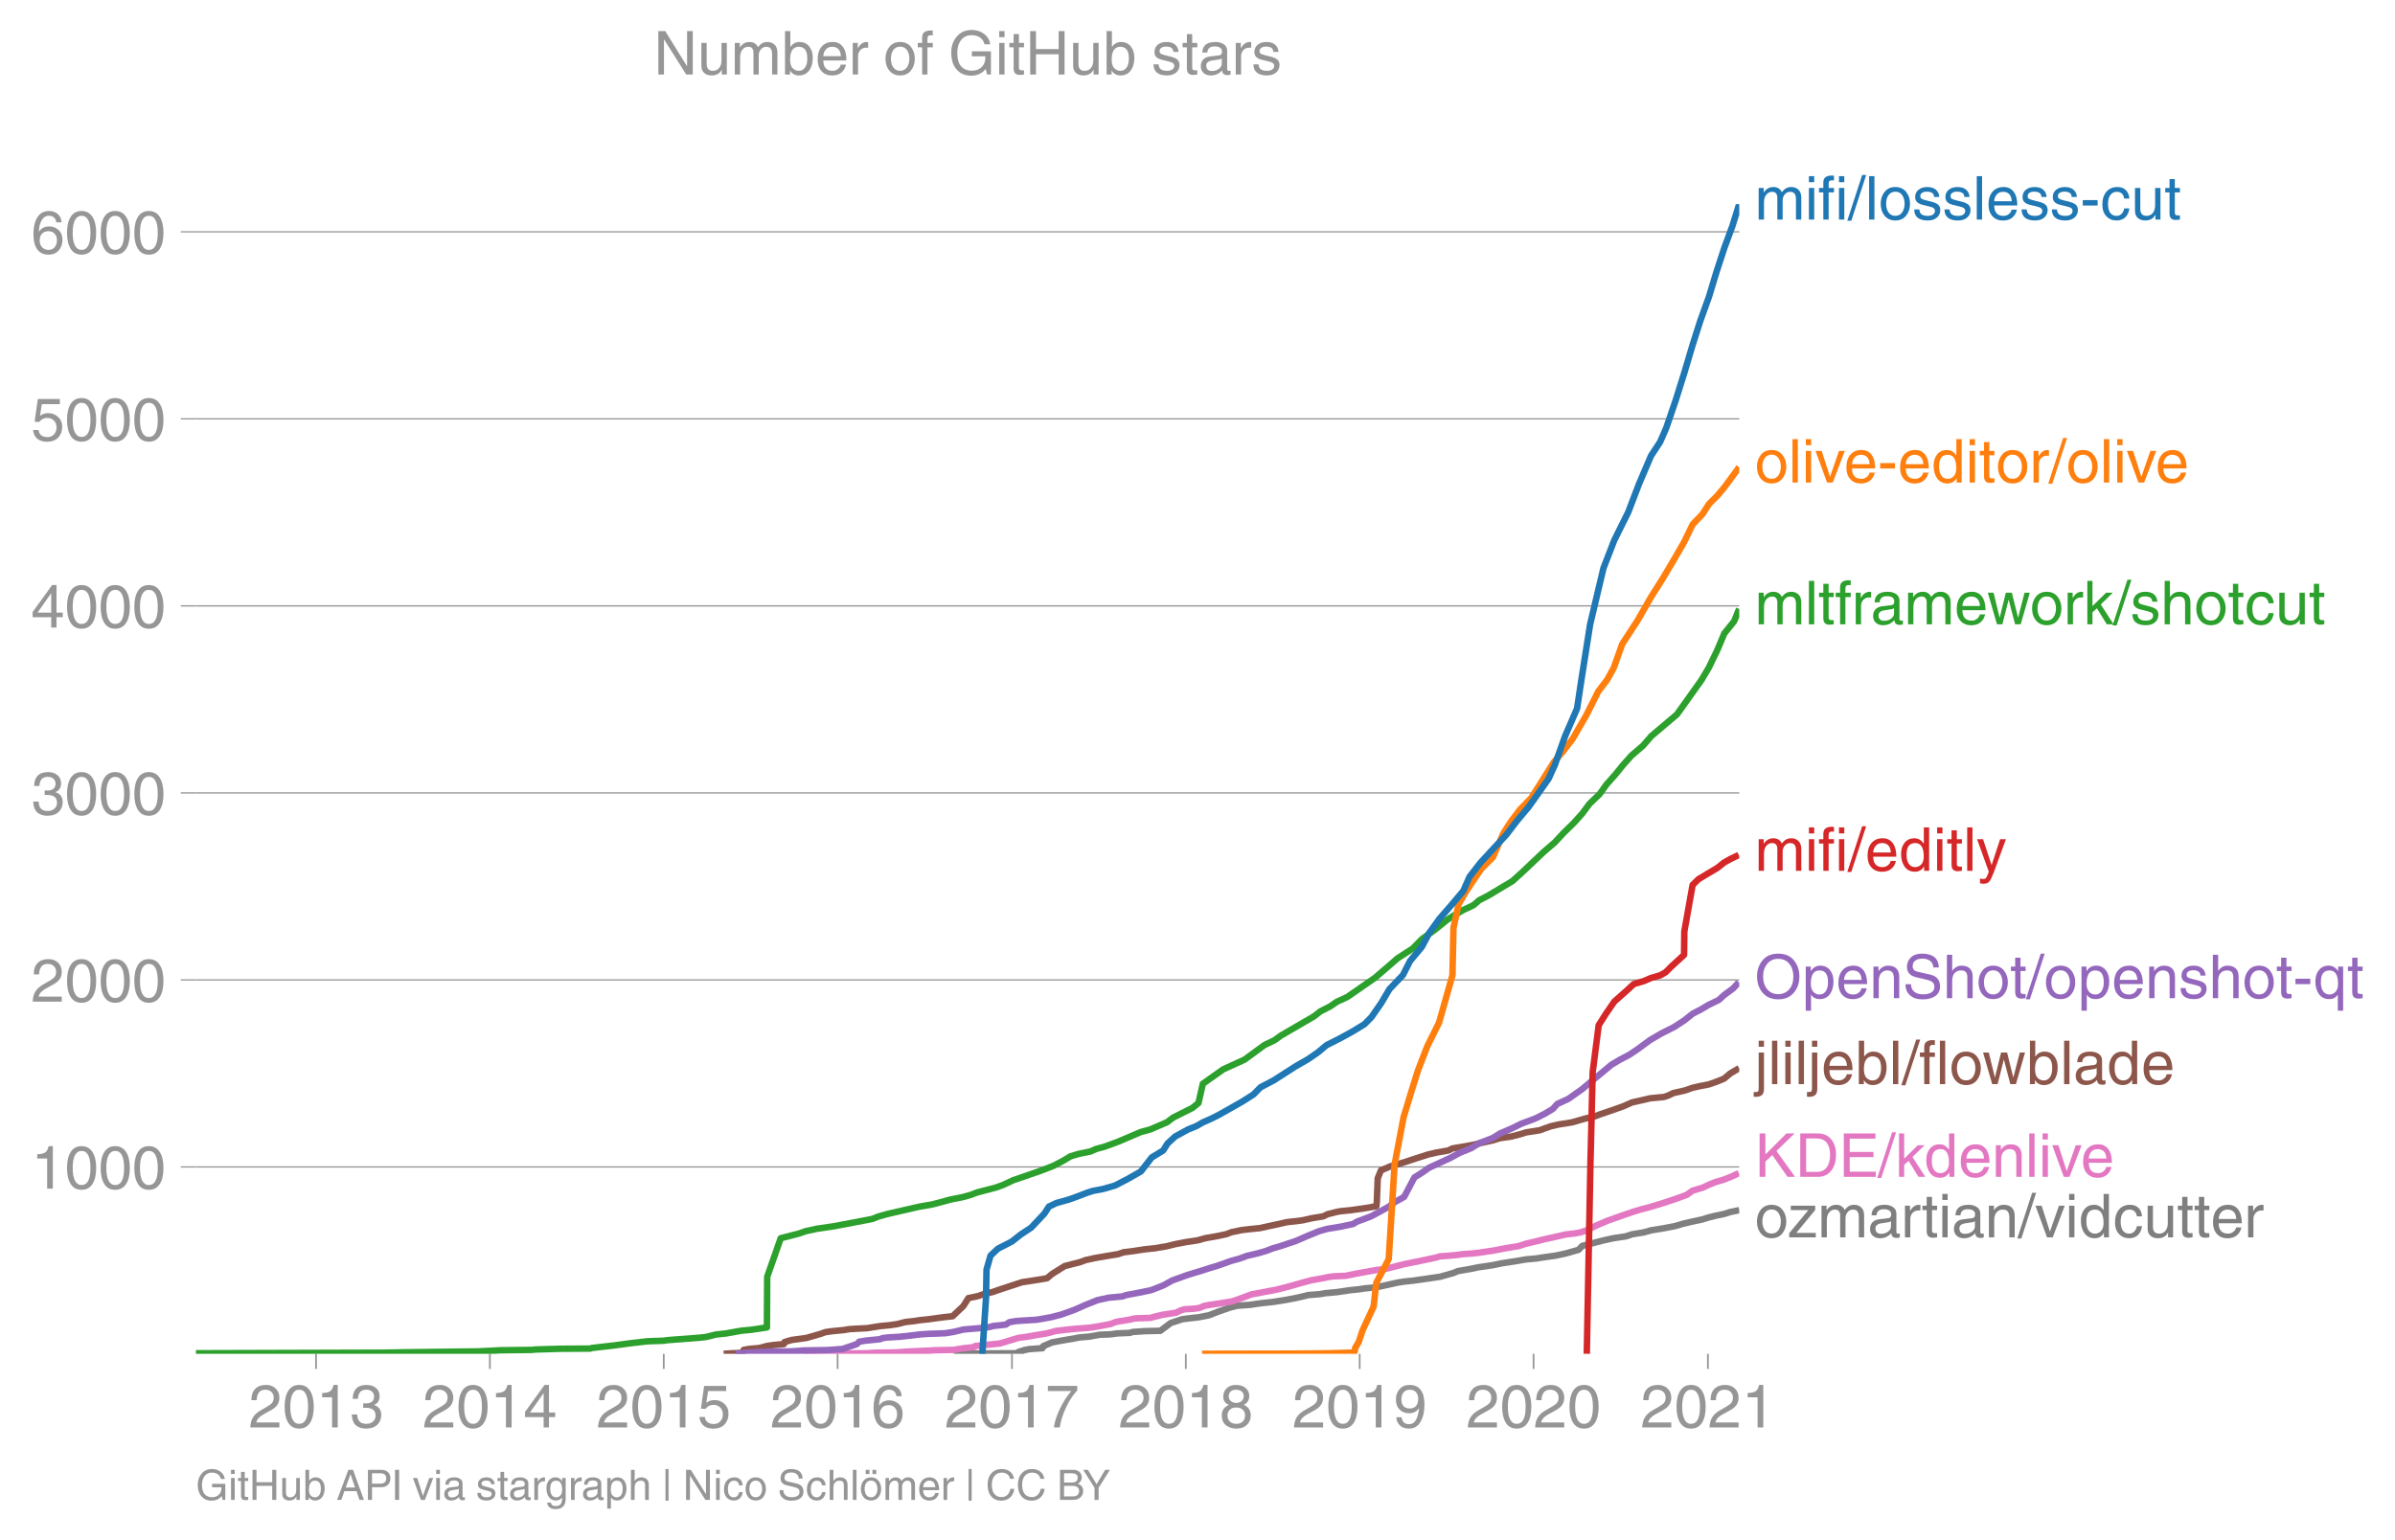 <svg height="475.353" viewBox="0 0 554.197 356.514" width="738.93" xmlns="http://www.w3.org/2000/svg" xmlns:xlink="http://www.w3.org/1999/xlink"><defs><style>*{stroke-linecap:butt;stroke-linejoin:round}</style></defs><g id="figure_1"><path d="M0 356.514h554.197V0H0z" fill="none" id="patch_1"/><g id="axes_1"><path d="M45.341 313.361h357.12V47.25H45.341z" fill="none" id="patch_2"/><path clip-path="url(#p0cf0962d3d)" d="M220.695 313.361l4.138-.043 1.343-.043 9.375-.043.068-.087.056-.217 1.381-.432 1.093-.217 3.08-.216.17-.477 2.051-.865 2.326-.433 2.793-.477 1.045-.216 2.48-.216 2.398-.433 2.346-.087 1.102-.13.443-.086 3.046-.13.712-.217 2.106-.13.426-.043 1.888-.043 1.94-.043 2.43-1.819 2.652-.866 1.714-.216 1.99-.216 2.446-.477 2.23-.865 2.624-.91 1.668-.433 3.073-.216 1.371-.216 1.676-.217 2.122-.216 3.013-.477 2.287-.432 2.088-.477.79-.216 2.774-.217 1.2-.216 2.776-.26 2.92-.433 2.148-.216 1.404-.217 2.24-.216 1.21-.217 2.175-.476 1.933-.433 1.39-.216 2.108-.217 3.026-.432 3.267-.477 3.055-.865 1.003-.433 2.75-.477 2.138-.433 3.273-.476 2.04-.433 3.143-.476 2.546-.433 2.411-.216 1.294-.217 3.095-.433 2.234-.476 3.053-.866.862-.909 1.69-.433 1.629-.433 1.688-.432 2.185-.477 2.898-.433 1.428-.476 2.675-.433 1.684-.476 2.92-.476 2.692-.52 1.755-.52 2.216-.519 2.232-.476 1.554-.476 1.555-.39 2.072-.433 1.345-.432 2.1-.433" fill="none" stroke="#7f7f7f" stroke-linecap="square" stroke-width="1.5" id="line2d_1"/><g id="matplotlib.axis_1"><g id="xtick_1"><g id="line2d_2"><defs><path d="M0 0v3.5" id="mb341c105a5" stroke="#969696" stroke-width=".4"/></defs><use x="73.125" xlink:href="#mb341c105a5" y="313.361" fill="#969696" stroke="#969696" stroke-width=".4"/></g><g transform="matrix(.14 0 0 -.14 57.554 330.41)" fill="#969696" id="text_1"><defs><path d="M4.39 45.125q0 12.39 6.391 18.781 6.406 6.407 17.938 6.407 9.656 0 15.812-5.86 6.157-5.86 6.157-15.14 0-7.22-3.547-12.188-3.532-4.953-10.422-8.703l-12.11-6.64Q13.922 15.921 12.5 8.296h38.188V0H2.593q.39 9.906 4.297 16.5 3.906 6.594 12.203 11.375l12.593 7.328q5.032 2.89 7.329 5.984 2.297 3.094 2.297 8.516 0 5.375-3.766 9.031-3.75 3.672-10.156 3.672-7.078 0-10.594-4.672-3.516-4.656-3.61-12.609z" id="HelveticaWorld-Regular-50"/><path d="M42.484 34.188q0 14.109-3.734 21.156-3.734 7.062-10.969 7.062-7.078 0-10.89-7.062-3.797-7.047-3.797-21.157 0-13.671 3.75-20.937Q20.609 6 27.78 6q7.235 0 10.969 7 3.734 7.016 3.734 21.188zm9.422 0q0-17.297-6.25-26.704-6.25-9.39-17.875-9.39-12.062 0-18.062 9.734-6 9.75-6 26.36 0 17.03 6.14 26.578 6.157 9.547 17.922 9.547 11.625 0 17.875-9.5t6.25-26.626z" id="HelveticaWorld-Regular-48"/><path d="M35.89 0h-9.374v49.906H10.109v6.985q8.594.28 12.782 2.75Q27.094 62.109 29 70.313h6.89z" id="HelveticaWorld-Regular-49"/><path d="M22.406 39.984q2.203-.187 4.594-.187 6.203 0 9.781 2.86 3.594 2.859 3.594 8.656 0 4.687-3.344 7.89-3.343 3.203-9.64 3.203-6.985 0-10.235-4.11-3.234-4.093-3.437-10.983h-8.64q0 10.984 5.765 16.984 5.765 6.016 16.937 6.016 9.922 0 15.828-5.11 5.907-5.094 5.907-13.39 0-10.704-9.032-14.5v-.204q11.72-4 11.72-16.406 0-9.906-6.595-16.265-6.593-6.344-18.703-6.344-9.906 0-16.312 5.203Q4.204 8.5 3.422 21.484H12.5q.203-8.109 4-11.797Q20.313 6 27.484 6q6.938 0 11.141 3.86 4.203 3.859 4.203 9.718 0 6.406-4.016 9.672-4 3.266-12.39 3.266-2 0-4.016-.094z" id="HelveticaWorld-Regular-51"/></defs><use xlink:href="#HelveticaWorld-Regular-50"/><use x="55.615" xlink:href="#HelveticaWorld-Regular-48"/><use x="111.23" xlink:href="#HelveticaWorld-Regular-49"/><use x="166.846" xlink:href="#HelveticaWorld-Regular-51"/></g></g><g id="xtick_2"><use x="113.357" xlink:href="#mb341c105a5" y="313.361" fill="#969696" stroke="#969696" stroke-width=".4" id="line2d_3"/><g transform="matrix(.14 0 0 -.14 97.787 330.41)" fill="#969696" id="text_2"><defs><path d="M10.594 24.703h22.61v31.89h-.188zM42 17.093V0h-8.797v17.094H2.484v8.593L34.72 70.314H42v-45.61h10.297v-7.61z" id="HelveticaWorld-Regular-52"/></defs><use xlink:href="#HelveticaWorld-Regular-50"/><use x="55.615" xlink:href="#HelveticaWorld-Regular-48"/><use x="111.23" xlink:href="#HelveticaWorld-Regular-49"/><use x="166.846" xlink:href="#HelveticaWorld-Regular-52"/></g></g><g id="xtick_3"><use x="153.59" xlink:href="#mb341c105a5" y="313.361" fill="#969696" stroke="#969696" stroke-width=".4" id="line2d_4"/><g transform="matrix(.14 0 0 -.14 138.02 330.41)" fill="#969696" id="text_3"><defs><path d="M14.703 40.922q5.813 4.39 13.625 4.39 9.469 0 16.281-6.296 6.813-6.297 6.813-16.22 0-10.78-6.578-17.796-6.563-7-18.422-7-10.313 0-16.266 5.047Q4.203 8.109 3.22 17.39h9.094q.671-5.672 4.437-8.672 3.766-3 10.453-3 6.485 0 10.64 4.484Q42 14.703 42 21.688q0 7.125-4.36 11.421-4.343 4.297-11.218 4.297-7.813 0-13.047-6.687l-7.563.39 5.266 37.594h36.438v-8.5H17.672z" id="HelveticaWorld-Regular-53"/></defs><use xlink:href="#HelveticaWorld-Regular-50"/><use x="55.615" xlink:href="#HelveticaWorld-Regular-48"/><use x="111.23" xlink:href="#HelveticaWorld-Regular-49"/><use x="166.846" xlink:href="#HelveticaWorld-Regular-53"/></g></g><g id="xtick_4"><use x="193.822" xlink:href="#mb341c105a5" y="313.361" fill="#969696" stroke="#969696" stroke-width=".4" id="line2d_5"/><g transform="matrix(.14 0 0 -.14 178.252 330.41)" fill="#969696" id="text_4"><defs><path d="M14.11 21.578q0-6.875 4.093-11.234Q22.313 6 28.906 6q6.297 0 10.032 4.438 3.734 4.453 3.734 11.687 0 6.297-3.688 10.547-3.687 4.25-10.468 4.25-6.594 0-10.5-4.156-3.907-4.157-3.907-11.188zM41.702 51.61q-.984 5.375-3.984 8.078-3 2.72-8.125 2.72-8.11 0-12.36-7.923-4.25-7.906-4.343-18.109l.203-.188q5.61 8.641 16.687 8.641 8.844 0 15.438-5.86 6.593-5.859 6.593-16.452 0-10.5-6.25-17.47-6.25-6.952-16.843-6.952-12.219 0-18.563 8.687-6.344 8.703-6.344 25.938 0 16.593 6.485 27.093 6.5 10.5 19.484 10.5 8.407 0 14.219-5.015 5.813-5 6.297-13.688z" id="HelveticaWorld-Regular-54"/></defs><use xlink:href="#HelveticaWorld-Regular-50"/><use x="55.615" xlink:href="#HelveticaWorld-Regular-48"/><use x="111.23" xlink:href="#HelveticaWorld-Regular-49"/><use x="166.846" xlink:href="#HelveticaWorld-Regular-54"/></g></g><g id="xtick_5"><use x="234.165" xlink:href="#mb341c105a5" y="313.361" fill="#969696" stroke="#969696" stroke-width=".4" id="line2d_6"/><g transform="matrix(.14 0 0 -.14 218.595 330.41)" fill="#969696" id="text_5"><defs><path d="M3.719 68.797h48.578v-7.719Q42.28 50.875 33.984 33.484 25.687 16.11 23.391 0h-9.672q1.469 13.281 9.719 30.531 8.25 17.266 18.953 29.672H3.719z" id="HelveticaWorld-Regular-55"/></defs><use xlink:href="#HelveticaWorld-Regular-50"/><use x="55.615" xlink:href="#HelveticaWorld-Regular-48"/><use x="111.23" xlink:href="#HelveticaWorld-Regular-49"/><use x="166.846" xlink:href="#HelveticaWorld-Regular-55"/></g></g><g id="xtick_6"><use x="274.398" xlink:href="#mb341c105a5" y="313.361" fill="#969696" stroke="#969696" stroke-width=".4" id="line2d_7"/><g transform="matrix(.14 0 0 -.14 258.827 330.41)" fill="#969696" id="text_6"><defs><path d="M27.594 40.578q5.422 0 8.953 3.094 3.547 3.11 3.547 8.234 0 4.594-3.407 7.547-3.39 2.953-9.687 2.953-5.61 0-8.672-3.11-3.047-3.093-3.047-7.874 0-5.125 3.813-7.984 3.812-2.86 8.5-2.86zm.093-7.562q-6.78 0-10.64-3.766-3.86-3.766-3.86-9.234 0-6.297 3.907-10.157Q21 6 28.219 6q6.406 0 10.234 3.86 3.828 3.859 3.828 10.265 0 5.469-3.828 9.172-3.828 3.719-10.766 3.719zM49.22 52.203q0-10.594-9.032-14.797 6.204-2.781 8.86-7.36 2.656-4.562 2.656-9.733 0-10.016-6.453-16.125-6.438-6.094-17.375-6.094-9.563 0-16.813 5.25-7.25 5.25-7.25 17.062 0 11.922 11.907 16.907-9.516 3.796-9.516 13.671 0 8.297 5.64 13.813 5.641 5.516 15.641 5.516 10.016 0 15.875-5.204 5.86-5.203 5.86-12.906z" id="HelveticaWorld-Regular-56"/></defs><use xlink:href="#HelveticaWorld-Regular-50"/><use x="55.615" xlink:href="#HelveticaWorld-Regular-48"/><use x="111.23" xlink:href="#HelveticaWorld-Regular-49"/><use x="166.846" xlink:href="#HelveticaWorld-Regular-56"/></g></g><g id="xtick_7"><use x="314.631" xlink:href="#mb341c105a5" y="313.361" fill="#969696" stroke="#969696" stroke-width=".4" id="line2d_8"/><g transform="matrix(.14 0 0 -.14 299.06 330.41)" fill="#969696" id="text_7"><defs><path d="M27.594 31.39q6 0 9.75 4.047 3.765 4.063 3.765 11.97 0 6.5-3.562 10.75-3.563 4.25-10.64 4.25-6.11 0-9.876-4.298-3.75-4.297-3.75-11.53 0-7.376 3.516-11.282 3.515-3.906 10.797-3.906zm-1.282-7.906q-10 0-16.062 6.203-6.047 6.204-6.047 16.5 0 10.407 6.094 17.266 6.11 6.86 16.515 6.86 12.11 0 18.36-8.157 6.25-8.156 6.25-24.453 0-16.906-6.406-28.266Q38.625-1.905 25.875-1.905q-9.953 0-15.422 5.593-5.469 5.594-5.469 13.204h8.829q.39-5.266 3.437-8.375 3.063-3.094 8.438-3.094 7.609 0 11.515 6.781Q41.11 19 42.578 31.688l-.187.203q-5.672-8.407-16.078-8.407z" id="HelveticaWorld-Regular-57"/></defs><use xlink:href="#HelveticaWorld-Regular-50"/><use x="55.615" xlink:href="#HelveticaWorld-Regular-48"/><use x="111.23" xlink:href="#HelveticaWorld-Regular-49"/><use x="166.846" xlink:href="#HelveticaWorld-Regular-57"/></g></g><g id="xtick_8"><use x="354.863" xlink:href="#mb341c105a5" y="313.361" fill="#969696" stroke="#969696" stroke-width=".4" id="line2d_9"/><g transform="matrix(.14 0 0 -.14 339.293 330.41)" fill="#969696" id="text_8"><use xlink:href="#HelveticaWorld-Regular-50"/><use x="55.615" xlink:href="#HelveticaWorld-Regular-48"/><use x="111.23" xlink:href="#HelveticaWorld-Regular-50"/><use x="166.846" xlink:href="#HelveticaWorld-Regular-48"/></g></g><g id="xtick_9"><use x="395.206" xlink:href="#mb341c105a5" y="313.361" fill="#969696" stroke="#969696" stroke-width=".4" id="line2d_10"/><g transform="matrix(.14 0 0 -.14 379.635 330.41)" fill="#969696" id="text_9"><use xlink:href="#HelveticaWorld-Regular-50"/><use x="55.615" xlink:href="#HelveticaWorld-Regular-48"/><use x="111.23" xlink:href="#HelveticaWorld-Regular-50"/><use x="166.846" xlink:href="#HelveticaWorld-Regular-49"/></g></g></g><g id="matplotlib.axis_2"><g id="ytick_1"><path clip-path="url(#p0cf0962d3d)" d="M45.341 270.113h357.12" fill="none" stroke="#969696" stroke-linecap="square" stroke-width=".3" id="line2d_11"/><g id="line2d_12"><defs><path d="M0 0h-3.5" id="maa57a410cb" stroke="#969696" stroke-width=".3"/></defs><use x="45.341" xlink:href="#maa57a410cb" y="270.113" fill="#969696" stroke="#969696" stroke-width=".3"/></g><g transform="matrix(.14 0 0 -.14 7.2 275.138)" fill="#969696" id="text_10"><use xlink:href="#HelveticaWorld-Regular-49"/><use x="55.615" xlink:href="#HelveticaWorld-Regular-48"/><use x="111.23" xlink:href="#HelveticaWorld-Regular-48"/><use x="166.846" xlink:href="#HelveticaWorld-Regular-48"/></g></g><g id="ytick_2"><path clip-path="url(#p0cf0962d3d)" d="M45.341 226.822h357.12" fill="none" stroke="#969696" stroke-linecap="square" stroke-width=".3" id="line2d_13"/><use x="45.341" xlink:href="#maa57a410cb" y="226.822" fill="#969696" stroke="#969696" stroke-width=".3" id="line2d_14"/><g transform="matrix(.14 0 0 -.14 7.2 231.847)" fill="#969696" id="text_11"><use xlink:href="#HelveticaWorld-Regular-50"/><use x="55.615" xlink:href="#HelveticaWorld-Regular-48"/><use x="111.23" xlink:href="#HelveticaWorld-Regular-48"/><use x="166.846" xlink:href="#HelveticaWorld-Regular-48"/></g></g><g id="ytick_3"><path clip-path="url(#p0cf0962d3d)" d="M45.341 183.53h357.12" fill="none" stroke="#969696" stroke-linecap="square" stroke-width=".3" id="line2d_15"/><use x="45.341" xlink:href="#maa57a410cb" y="183.531" fill="#969696" stroke="#969696" stroke-width=".3" id="line2d_16"/><g transform="matrix(.14 0 0 -.14 7.2 188.555)" fill="#969696" id="text_12"><use xlink:href="#HelveticaWorld-Regular-51"/><use x="55.615" xlink:href="#HelveticaWorld-Regular-48"/><use x="111.23" xlink:href="#HelveticaWorld-Regular-48"/><use x="166.846" xlink:href="#HelveticaWorld-Regular-48"/></g></g><g id="ytick_4"><path clip-path="url(#p0cf0962d3d)" d="M45.341 140.24h357.12" fill="none" stroke="#969696" stroke-linecap="square" stroke-width=".3" id="line2d_17"/><use x="45.341" xlink:href="#maa57a410cb" y="140.239" fill="#969696" stroke="#969696" stroke-width=".3" id="line2d_18"/><g transform="matrix(.14 0 0 -.14 7.2 145.264)" fill="#969696" id="text_13"><use xlink:href="#HelveticaWorld-Regular-52"/><use x="55.615" xlink:href="#HelveticaWorld-Regular-48"/><use x="111.23" xlink:href="#HelveticaWorld-Regular-48"/><use x="166.846" xlink:href="#HelveticaWorld-Regular-48"/></g></g><g id="ytick_5"><path clip-path="url(#p0cf0962d3d)" d="M45.341 96.948h357.12" fill="none" stroke="#969696" stroke-linecap="square" stroke-width=".3" id="line2d_19"/><use x="45.341" xlink:href="#maa57a410cb" y="96.948" fill="#969696" stroke="#969696" stroke-width=".3" id="line2d_20"/><g transform="matrix(.14 0 0 -.14 7.2 101.973)" fill="#969696" id="text_14"><use xlink:href="#HelveticaWorld-Regular-53"/><use x="55.615" xlink:href="#HelveticaWorld-Regular-48"/><use x="111.23" xlink:href="#HelveticaWorld-Regular-48"/><use x="166.846" xlink:href="#HelveticaWorld-Regular-48"/></g></g><g id="ytick_6"><path clip-path="url(#p0cf0962d3d)" d="M45.341 53.656h357.12" fill="none" stroke="#969696" stroke-linecap="square" stroke-width=".3" id="line2d_21"/><use x="45.341" xlink:href="#maa57a410cb" y="53.656" fill="#969696" stroke="#969696" stroke-width=".3" id="line2d_22"/><g transform="matrix(.14 0 0 -.14 7.2 58.681)" fill="#969696" id="text_15"><use xlink:href="#HelveticaWorld-Regular-54"/><use x="55.615" xlink:href="#HelveticaWorld-Regular-48"/><use x="111.23" xlink:href="#HelveticaWorld-Regular-48"/><use x="166.846" xlink:href="#HelveticaWorld-Regular-48"/></g></g></g><path clip-path="url(#p0cf0962d3d)" d="M185.933 313.361l7.897-.043 2.373-.043 4.232-.043 2.303-.13 3.799-.044 1.893-.086 1.533-.13 3.016-.13 2.696-.13.445-.043 2.222-.043 2.32-.044.776-.13 1.63-.26 2.379-.26.229-.259 3.123-.303 2.518-.26.908-.26 1.673-.519 1.74-.52 1.934-.26 1.723-.302 3.085-.52 1.899-.52 2.142-.259 2.566-.26 1.653-.13 1.656-.13 1.871-.302 2.765-.52 1.364-.52 3.183-.519 1.087-.26.758-.043 2.879-.087.576-.173 2.093-.52 3.3-.519 1.056-.52.831-.259 2.197-.13 1.238-.173 1.282-.52 1.542-.26 1.789-.259 3.136-.52 1.6-.562 2.79-1.04 2.794-.519 2.977-.563 2.044-.52 2.067-.562 1.801-.52 2.091-.562 2.913-.52 1.2-.26.982-.13 2.893-.13 2.522-.519 3.102-.562 1.507-.26 2.083-.26 2.073-.52 2.005-.519 2.747-.563 2.526-.52 2.408-.519.83-.26 1.87-.13 1.52-.13 1.943-.259 1.984-.13 1.605-.173 1.706-.26 1.8-.26 2.677-.519 3.112-.52 1.752-.562 2.246-.52 2.065-.52 2.38-.519 2.426-.563 2.235-.26 1.33-.259 1.485-.52 2.15-1.082 2.436-1.039 3.042-1.082 3.162-1.082 1.747-.52 2.131-.563 2.993-.909 2.86-.952 2.474-.91 1.309-.952 2.306-.692 1.499-.693 1.495-.606 2.06-.606 1.807-.736 1.569-.736" fill="none" stroke="#e377c2" stroke-linecap="square" stroke-width="1.5" id="line2d_23"/><path clip-path="url(#p0cf0962d3d)" d="M167.452 313.361l1.374-.086 2.729-.13.367-.217.165-.476 1.2-.216 2.414-.217 1.814-.476 1.496-.216 2.382-.217.144-.476 1.648-.476 1.65-.217 1.81-.26 3.145-.909 1.249-.432 1.515-.217 2.736-.26 1.256-.216 1.467-.087 2.624-.13 2.958-.476 2.305-.216 1.74-.26 1.886-.476 1.974-.217 1.42-.216 2.075-.217 1.835-.26 1.664-.216 1.956-.216.479-.476 1.979-1.862 1.179-1.861 2.117-.433 1.41-.477 2.018-.476 1.356-.476 2.766-.91 2.758-.908 2.921-.433 2.846-.476 1.119-.953 2.966-1.861 1.655-.433 1.899-.476 1.286-.477 2.172-.476 2.503-.433 2.886-.476 1.257-.433 1.872-.216 1.688-.26 1.426-.216 2.117-.217 2.839-.476 1.927-.476 2.472-.477 2.829-.432 1.698-.477 2.74-.476 2.203-.476 1.093-.433 2.262-.476 1.807-.217 2.551-.26 2.156-.476 2.025-.433 2.07-.476 2.093-.216 1.591-.217 2.093-.476 2.648-.433.948-.476 1.853-.476 1.061-.217 2.567-.26 3.056-.432 2.782-.477.102-.909.066-1.861.145-3.68.748-1.861 2.175-.91 3.204-.952 2.763-.91 2.842-.908 1.882-.433 2.721-.476.967-.477 2.854-.476 2.308-.433 1.969-.476 2.197-.476 1.491-.476 2.87-.433 1.835-.476 1.568-.477 3.07-.476 2.52-.909 1.866-.433 3.037-.476 3.178-.91 2.11-.475 1.26-.477 2.674-.909 2.692-.952 2.049-.91 2.16-.475 2.03-.477 3.184-.303.936-.303 1.259-.606 2.7-.606 1.713-.606 1.733-.39 2.02-.39 1.852-.649 1.702-.692 1.445-1.212 2.056-1.213" fill="none" stroke="#8c564b" stroke-linecap="square" stroke-width="1.5" id="line2d_24"/><g transform="matrix(.14 0 0 -.14 406.032 50.825)" fill="#1f77b4" id="text_16"><defs><path d="M6.594 52.297h8.297v-7.375h.203q5.906 8.89 15.812 8.89 9.813 0 13.922-8.5 3.75 4.594 7.266 6.547 3.515 1.953 8.703 1.953 6.781 0 11.484-4.453Q77 44.922 77 36.187V0h-8.781v33.797q0 6.094-2.297 9.094-2.297 3.015-7.422 3.015-5.172 0-8.75-4.203-3.563-4.203-3.563-9.812V0h-8.78v36.188q0 4.53-2.11 7.124-2.094 2.594-6.094 2.594-6.297 0-10.062-4.687-3.766-4.688-3.766-12.703V0H6.594z" id="HelveticaWorld-Regular-109"/><path d="M6.594 61.813v9.968h8.781v-9.969zM15.375 0H6.594v52.297h8.781z" id="HelveticaWorld-Regular-105"/><path d="M17.188 45.016V0H8.405v45.016H1.22v7.28h7.187v8.985q0 5.907 3.578 8.703 3.594 2.813 10.032 2.813 2.203 0 3.968-.188v-7.906q-1.562.188-3.578.188-2.922 0-4.078-1.438-1.14-1.437-1.14-4.656v-6.5h8.796v-7.281z" id="HelveticaWorld-Regular-102"/><path d="M4.984-1.906h-6.687l24.61 75.594H29.5z" id="HelveticaWorld-Regular-47"/><path d="M15.375 0H6.594v71.781h8.781z" id="HelveticaWorld-Regular-108"/><path d="M12.703 26.219q0-8.735 3.953-14.375 3.953-5.64 11.219-5.64 7.531 0 11.438 5.905 3.906 5.907 3.906 14.11 0 8.297-3.907 14.078-3.906 5.797-11.437 5.797-6.969 0-11.078-5.453-4.094-5.438-4.094-14.422zm-8.984 0q0 11.672 6.484 19.625 6.5 7.968 17.672 7.968 11.438 0 17.875-8.062 6.453-8.047 6.453-19.531 0-11.516-6.406-19.625-6.39-8.11-17.922-8.11-11.078 0-17.625 7.86-6.531 7.86-6.531 19.875z" id="HelveticaWorld-Regular-111"/><path d="M36.078 37.406q-.187 4.688-3.344 6.735-3.14 2.047-9.047 2.047-4.296 0-7.359-1.907-3.047-1.89-3.047-5.468 0-2.829 1.797-4.172 1.813-1.344 7.828-2.86l8.688-2.187q7.906-2 11.297-5.11 3.406-3.093 3.406-8.656 0-7.719-5.64-12.531-5.641-4.813-15.063-4.813-11 0-16.64 4.563-5.626 4.578-5.735 13.75h8.5q.203-5.422 3.594-8.063 3.39-2.625 10.171-2.625 5.516 0 8.766 2.188 3.25 2.203 3.25 6.11 0 2.78-2.11 4.437-2.093 1.672-8.296 3.078l-10.203 2.5q-6.203 1.562-9.157 4.656-2.953 3.094-2.953 8.031 0 7.72 5.516 12.203 5.531 4.5 14.406 4.5 9.485 0 14.531-4.624 5.047-4.61 5.344-11.782z" id="HelveticaWorld-Regular-115"/><path d="M42.484 30.328q-.687 8.485-4.5 12.031-3.797 3.547-10.109 3.547-6.39 0-10.328-4.5-3.922-4.484-4.172-11.078zm8.391-13.922q-1.453-8.11-7.953-13.422-5.719-4.5-15.047-4.593-10.984.093-17.438 7.203Q4 12.704 4 24.704q0 13.78 6.64 21.437 6.641 7.672 18.47 7.672 10.593 0 16.546-7.922 5.953-7.907 5.953-22.594H13.375q0-8.203 3.813-12.703Q21 6.109 28.608 6.109q5.375 0 9.235 3.235 3.86 3.25 4.25 7.062z" id="HelveticaWorld-Regular-101"/><path d="M28.906 23.188H4.391v8.984h24.515z" id="HelveticaWorld-Regular-45"/><path d="M39.594 34.719q-1.89 11.187-12.39 11.187-6.5 0-10.454-5.203-3.953-5.203-3.953-14.484 0-10.11 3.656-15.11 3.672-5 10.64-5 4.688 0 8.11 3.438 3.422 3.437 4.39 8.953h8.5q-1.312-9.703-6.859-14.86-5.547-5.156-14.328-5.156-10.297 0-16.89 7.047-6.594 7.063-6.594 19.172 0 13.281 6.594 21.188 6.593 7.922 18.5 7.922 8.687 0 13.843-5.204 5.157-5.203 5.735-13.89z" id="HelveticaWorld-Regular-99"/><path d="M6.11 52.297h8.78V17.578q0-5.765 2.61-8.625Q20.125 6.11 25 6.11q6.781 0 10.594 4.797 3.812 4.813 3.812 12.578v28.813h8.782V0H39.89v7.625l-.188.188q-4.984-9.329-16.61-9.329-7.515 0-12.25 4.094Q6.11 6.688 6.11 14.703z" id="HelveticaWorld-Regular-117"/><path d="M17.188 45.016V10.984q0-2 1.093-3.046 1.11-1.047 3.938-1.047h3.375V0Q20.797-.688 19-.688q-5.516 0-8.063 2.641-2.53 2.64-2.53 8.547v34.516H1.311v7.28h7.094v14.595h8.781V52.297h8.407v-7.281z" id="HelveticaWorld-Regular-116"/></defs><use xlink:href="#HelveticaWorld-Regular-109"/><use x="83.008" xlink:href="#HelveticaWorld-Regular-105"/><use x="105.029" xlink:href="#HelveticaWorld-Regular-102"/><use x="132.715" xlink:href="#HelveticaWorld-Regular-105"/><use x="154.736" xlink:href="#HelveticaWorld-Regular-47"/><use x="182.52" xlink:href="#HelveticaWorld-Regular-108"/><use x="204.541" xlink:href="#HelveticaWorld-Regular-111"/><use x="260.449" xlink:href="#HelveticaWorld-Regular-115"/><use x="310.449" xlink:href="#HelveticaWorld-Regular-115"/><use x="360.449" xlink:href="#HelveticaWorld-Regular-108"/><use x="382.471" xlink:href="#HelveticaWorld-Regular-101"/><use x="437.891" xlink:href="#HelveticaWorld-Regular-115"/><use x="487.891" xlink:href="#HelveticaWorld-Regular-115"/><use x="537.891" xlink:href="#HelveticaWorld-Regular-45"/><use x="571.191" xlink:href="#HelveticaWorld-Regular-99"/><use x="622.461" xlink:href="#HelveticaWorld-Regular-117"/><use x="677.246" xlink:href="#HelveticaWorld-Regular-116"/></g><g transform="matrix(.14 0 0 -.14 406.032 111.692)" fill="#ff7f0e" id="text_17"><defs><path d="M39.406 52.297h9.625L29.11 0h-9.437L.594 52.297h10.203L24.422 9.719h.187z" id="HelveticaWorld-Regular-118"/><path d="M13.094 26.313q0-9.704 3.844-14.954 3.859-5.25 10.265-5.25 6.094 0 10.188 4.485 4.109 4.5 4.109 13.094 0 11.03-3.5 16.625-3.484 5.593-10.61 5.593-6.78 0-10.546-4.453-3.75-4.437-3.75-15.14zM50.39 0h-8.297v7.172h-.203q-4.97-8.688-15.078-8.688-10.891 0-16.86 8.297Q4 15.094 4 27.688q0 11.625 5.906 18.875 5.922 7.25 15.875 7.25 9.813 0 15.625-8.891l.203.594V71.78h8.782z" id="HelveticaWorld-Regular-100"/><path d="M15.375 0H6.594v52.297h8.297v-8.688h.203q5.703 10.203 14.687 10.203 1.422 0 2.297-.296V44.39h-3.266q-5.906 0-9.671-4.016-3.766-4-3.766-9.953z" id="HelveticaWorld-Regular-114"/></defs><use xlink:href="#HelveticaWorld-Regular-111"/><use x="55.908" xlink:href="#HelveticaWorld-Regular-108"/><use x="77.93" xlink:href="#HelveticaWorld-Regular-105"/><use x="99.951" xlink:href="#HelveticaWorld-Regular-118"/><use x="147.561" xlink:href="#HelveticaWorld-Regular-101"/><use x="202.98" xlink:href="#HelveticaWorld-Regular-45"/><use x="236.281" xlink:href="#HelveticaWorld-Regular-101"/><use x="291.701" xlink:href="#HelveticaWorld-Regular-100"/><use x="348.684" xlink:href="#HelveticaWorld-Regular-105"/><use x="370.705" xlink:href="#HelveticaWorld-Regular-116"/><use x="398.391" xlink:href="#HelveticaWorld-Regular-111"/><use x="454.299" xlink:href="#HelveticaWorld-Regular-114"/><use x="486.867" xlink:href="#HelveticaWorld-Regular-47"/><use x="514.65" xlink:href="#HelveticaWorld-Regular-111"/><use x="570.559" xlink:href="#HelveticaWorld-Regular-108"/><use x="592.58" xlink:href="#HelveticaWorld-Regular-105"/><use x="614.602" xlink:href="#HelveticaWorld-Regular-118"/><use x="662.211" xlink:href="#HelveticaWorld-Regular-101"/></g><g transform="matrix(.14 0 0 -.14 406.032 144.507)" fill="#2ca02c" id="text_18"><defs><path d="M38.375 26.703q-.969-1.015-3.828-1.656-2.86-.625-10.672-1.656-5.766-.688-8.469-2.844-2.703-2.14-2.703-5.656 0-4.297 2.281-6.688 2.297-2.39 7.329-2.39 6.296 0 11.171 3.578 4.891 3.593 4.891 8.718zM6.203 36.375q.297 8.844 5.734 13.14 5.454 4.297 15.844 4.297 8.297 0 13.907-3.765 5.624-3.75 5.624-10.844V9.078Q47.313 6 50.094 6q1.125 0 2.89.39V0Q50.594-.984 48-.984q-4.5 0-6.703 1.921-2.188 1.938-2.281 6.047-7.516-8.5-18.891-8.5-7.422 0-11.922 4.204Q3.72 6.89 3.72 13.624q0 6.89 3.906 11.125Q11.531 29 19 29.89l15.516 1.891q4.203.64 4.203 6.203 0 4.11-3.047 6.297-3.047 2.203-9.25 2.203-5.516 0-8.485-2.437-2.953-2.438-3.53-7.672z" id="HelveticaWorld-Regular-97"/><path d="M25.594 0h-8.985L1.516 52.297h9.468L21 11.187h.188l10.109 41.11h9.922l10.203-41.11h.187l10.594 41.11h8.703L55.812 0h-9.234L35.984 40.484h-.187z" id="HelveticaWorld-Regular-119"/><path d="M50 0H38.719L22.406 26.422l-7.312-6.594V0h-8.5v71.781h8.5v-41.61l22.5 22.126H48.78L28.813 32.813z" id="HelveticaWorld-Regular-107"/><path d="M49.219 0h-8.844v34.188q0 6.296-2.438 9-2.437 2.718-7.953 2.718-6.797 0-10.703-4.406-3.906-4.39-3.906-12.984V0H6.594v71.781h8.781V45.312h.203q6 8.5 15.328 8.5 8.594 0 13.453-4.5 4.86-4.484 4.86-13.718z" id="HelveticaWorld-Regular-104"/></defs><use xlink:href="#HelveticaWorld-Regular-109"/><use x="83.008" xlink:href="#HelveticaWorld-Regular-108"/><use x="105.029" xlink:href="#HelveticaWorld-Regular-116"/><use x="132.715" xlink:href="#HelveticaWorld-Regular-102"/><use x="160.4" xlink:href="#HelveticaWorld-Regular-114"/><use x="191.969" xlink:href="#HelveticaWorld-Regular-97"/><use x="246.9" xlink:href="#HelveticaWorld-Regular-109"/><use x="329.908" xlink:href="#HelveticaWorld-Regular-101"/><use x="383.828" xlink:href="#HelveticaWorld-Regular-119"/><use x="454.74" xlink:href="#HelveticaWorld-Regular-111"/><use x="510.648" xlink:href="#HelveticaWorld-Regular-114"/><use x="543.217" xlink:href="#HelveticaWorld-Regular-107"/><use x="593.217" xlink:href="#HelveticaWorld-Regular-47"/><use x="621" xlink:href="#HelveticaWorld-Regular-115"/><use x="671" xlink:href="#HelveticaWorld-Regular-104"/><use x="726.176" xlink:href="#HelveticaWorld-Regular-111"/><use x="782.084" xlink:href="#HelveticaWorld-Regular-116"/><use x="809.77" xlink:href="#HelveticaWorld-Regular-99"/><use x="861.039" xlink:href="#HelveticaWorld-Regular-117"/><use x="915.824" xlink:href="#HelveticaWorld-Regular-116"/></g><g transform="matrix(.14 0 0 -.14 406.032 201.564)" fill="#d62728" id="text_19"><defs><path d="M39.016 52.297h9.562L29.891.984q-.5-1.375-.985-2.593-4.25-11.329-7.328-15.547-3.078-4.235-9.953-4.235-3.61 0-5.906.782v8.015q2.484-.89 5.468-.89 3.22 0 4.704 2.03 1.5 2.032 4.421 9.938L.875 52.297h9.922L24.812 9.719H25z" id="HelveticaWorld-Regular-121"/></defs><use xlink:href="#HelveticaWorld-Regular-109"/><use x="83.008" xlink:href="#HelveticaWorld-Regular-105"/><use x="105.029" xlink:href="#HelveticaWorld-Regular-102"/><use x="132.715" xlink:href="#HelveticaWorld-Regular-105"/><use x="154.736" xlink:href="#HelveticaWorld-Regular-47"/><use x="182.52" xlink:href="#HelveticaWorld-Regular-101"/><use x="237.939" xlink:href="#HelveticaWorld-Regular-100"/><use x="294.922" xlink:href="#HelveticaWorld-Regular-105"/><use x="316.943" xlink:href="#HelveticaWorld-Regular-116"/><use x="344.629" xlink:href="#HelveticaWorld-Regular-108"/><use x="366.65" xlink:href="#HelveticaWorld-Regular-121"/></g><g transform="matrix(.14 0 0 -.14 406.032 231.05)" fill="#9467bd" id="text_20"><defs><path d="M63.922 35.89q0 12.594-6.672 20.891-6.656 8.313-18.328 8.313-11.531 0-18.266-8.313-6.734-8.297-6.734-20.89 0-12.985 6.828-21.094 6.844-8.11 18.172-8.11 11.078 0 18.031 7.907 6.969 7.922 6.969 21.297zm9.953 0q0-16.062-9.281-26.937-9.266-10.86-25.672-10.86-16.516 0-25.766 10.86-9.25 10.875-9.25 26.938 0 16.109 9.25 26.953 9.25 10.843 25.766 10.843 16.89 0 25.922-11.046 9.031-11.032 9.031-26.75z" id="HelveticaWorld-Regular-79"/><path d="M14.984 23.688q0-8.407 4.094-13 4.11-4.579 10.219-4.579 6.687 0 10.39 5.438 3.72 5.453 3.72 14.765 0 10.22-3.563 14.907-3.563 4.687-10.735 4.687-6.984 0-10.562-5.5-3.563-5.5-3.563-16.718zm-8.39 28.609h8.297v-7.375h.203q5.61 8.89 15.625 8.89 10.11 0 15.937-7.359 5.828-7.344 5.828-18.766 0-12.796-5.953-21Q40.578-1.515 29.5-1.515q-9.094 0-13.922 7.032h-.203v-26.22H6.594z" id="HelveticaWorld-Regular-112"/><path d="M49.219 0h-8.844v32.172q0 7.422-2.594 10.578-2.578 3.156-8.578 3.156-5.906 0-9.875-4.5-3.953-4.484-3.953-12.89V0H6.594v52.297h8.297v-7.375h.203q6.203 8.89 15.812 8.89 8.89 0 13.594-4.718 4.719-4.703 4.719-13.5z" id="HelveticaWorld-Regular-110"/><path d="M50.39 50.781q-.296 6.844-5.109 10.719-4.797 3.875-12.656 3.875-7.922 0-12.172-3.25-4.234-3.234-4.234-9.344 0-3.265 1.843-5.61 1.86-2.343 6.641-3.468l20.516-4.687q8.297-1.813 12.297-6.875 4.015-5.047 4.015-12.313 0-10.64-7.812-16.187-7.813-5.547-20.313-5.547-9.531 0-15.031 2.437-5.484 2.453-9.734 7.766-4.25 5.328-4.25 14.89h9.093q0-8 5.313-12.406 5.328-4.39 14.5-4.39 8.89 0 13.844 3.156 4.953 3.156 4.953 8.953 0 5.281-2.953 7.89Q46.188 29 37.594 31l-15.469 3.625q-7.719 1.75-11.531 6.125Q6.78 45.125 6.78 51.516q0 9.672 6.516 15.922 6.531 6.25 18.203 6.25 13.172 0 20.328-5.5 7.156-5.485 7.688-17.407z" id="HelveticaWorld-Regular-83"/><path d="M41.5 23.688q0 11.125-3.5 16.671-3.484 5.547-10.61 5.547-6.874 0-10.593-4.5-3.703-4.484-3.703-15.093 0-9.422 3.75-14.813 3.765-5.39 10.36-5.39 5.812 0 10.046 4.39 4.25 4.39 4.25 13.188zm8.406-44.391H41.11V5.516h-.187Q35.89-1.516 27-1.516q-10.984 0-17 8.157-6 8.156-6 21.047 0 11.421 5.906 18.765 5.922 7.36 15.875 7.36 9.907 0 15.625-8.891h.203v7.375h8.297z" id="HelveticaWorld-Regular-113"/></defs><use xlink:href="#HelveticaWorld-Regular-79"/><use x="77.783" xlink:href="#HelveticaWorld-Regular-112"/><use x="134.277" xlink:href="#HelveticaWorld-Regular-101"/><use x="189.697" xlink:href="#HelveticaWorld-Regular-110"/><use x="244.873" xlink:href="#HelveticaWorld-Regular-83"/><use x="311.084" xlink:href="#HelveticaWorld-Regular-104"/><use x="366.26" xlink:href="#HelveticaWorld-Regular-111"/><use x="422.168" xlink:href="#HelveticaWorld-Regular-116"/><use x="449.854" xlink:href="#HelveticaWorld-Regular-47"/><use x="477.637" xlink:href="#HelveticaWorld-Regular-111"/><use x="533.545" xlink:href="#HelveticaWorld-Regular-112"/><use x="590.039" xlink:href="#HelveticaWorld-Regular-101"/><use x="645.459" xlink:href="#HelveticaWorld-Regular-110"/><use x="700.635" xlink:href="#HelveticaWorld-Regular-115"/><use x="750.635" xlink:href="#HelveticaWorld-Regular-104"/><use x="805.811" xlink:href="#HelveticaWorld-Regular-111"/><use x="861.719" xlink:href="#HelveticaWorld-Regular-116"/><use x="889.404" xlink:href="#HelveticaWorld-Regular-45"/><use x="922.705" xlink:href="#HelveticaWorld-Regular-113"/><use x="979.199" xlink:href="#HelveticaWorld-Regular-116"/></g><g transform="matrix(.14 0 0 -.14 406.032 250.944)" fill="#8c564b" id="text_21"><defs><path d="M15.375 61.813H6.594v9.968h8.781zm0-69.532q0-7.468-3.547-10.375Q8.297-21 2-21q-1.797 0-3.703.297v7.61H.594q3.703 0 4.843 1.109 1.157 1.093 1.157 5.296v58.985h8.781z" id="HelveticaWorld-Regular-106"/><path d="M43.406 26.313q0 10.5-3.718 15.046-3.704 4.547-10.579 4.547-6.984-.11-10.562-5.453Q14.984 35.11 14.984 25q0-10.297 4.297-14.594Q23.578 6.11 29.297 6.11q6.5 0 10.297 5.344 3.812 5.344 3.812 14.86zM6.594 0v71.781h8.781V45.703h.203q5.61 8.11 15.14 8.11 9.766 0 15.766-7.25t6-18.876q0-13.093-6.062-21.156Q40.375-1.516 29.5-1.516q-9.578 0-14.406 8.016h-.203V0z" id="HelveticaWorld-Regular-98"/></defs><use xlink:href="#HelveticaWorld-Regular-106"/><use x="22.021" xlink:href="#HelveticaWorld-Regular-108"/><use x="44.043" xlink:href="#HelveticaWorld-Regular-105"/><use x="66.064" xlink:href="#HelveticaWorld-Regular-108"/><use x="88.086" xlink:href="#HelveticaWorld-Regular-106"/><use x="110.107" xlink:href="#HelveticaWorld-Regular-101"/><use x="165.527" xlink:href="#HelveticaWorld-Regular-98"/><use x="222.021" xlink:href="#HelveticaWorld-Regular-108"/><use x="244.043" xlink:href="#HelveticaWorld-Regular-47"/><use x="271.826" xlink:href="#HelveticaWorld-Regular-102"/><use x="299.512" xlink:href="#HelveticaWorld-Regular-108"/><use x="321.533" xlink:href="#HelveticaWorld-Regular-111"/><use x="375.941" xlink:href="#HelveticaWorld-Regular-119"/><use x="448.354" xlink:href="#HelveticaWorld-Regular-98"/><use x="504.848" xlink:href="#HelveticaWorld-Regular-108"/><use x="526.869" xlink:href="#HelveticaWorld-Regular-97"/><use x="581.801" xlink:href="#HelveticaWorld-Regular-100"/><use x="638.783" xlink:href="#HelveticaWorld-Regular-101"/></g><g transform="matrix(.14 0 0 -.14 406.032 272.403)" fill="#e377c2" id="text_22"><defs><path d="M17.672 0H8.109v71.781h9.563V37.016L52.484 71.78h13.438L35.984 42.828 66.704 0h-12.5L29.108 35.984l-11.437-10.78z" id="HelveticaWorld-Regular-75"/><path d="M17.828 8.297h18.797q9.766 0 15.281 7.5 5.516 7.5 5.516 20.484 0 12.844-5.563 19.969-5.562 7.125-16.062 7.234H17.828zM8.11 71.78h29.094q14.11 0 22.094-9.703 7.984-9.687 7.984-25.156 0-16.61-7.984-26.766Q51.313 0 36.813 0H8.108z" id="HelveticaWorld-Regular-68"/><path d="M61.078 0H8.11v71.781h52.297v-8.594H17.828V41.22h39.25v-8.594h-39.25V8.594h43.25z" id="HelveticaWorld-Regular-69"/></defs><use xlink:href="#HelveticaWorld-Regular-75"/><use x="67.188" xlink:href="#HelveticaWorld-Regular-68"/><use x="139.209" xlink:href="#HelveticaWorld-Regular-69"/><use x="204.199" xlink:href="#HelveticaWorld-Regular-47"/><use x="231.982" xlink:href="#HelveticaWorld-Regular-107"/><use x="279.607" xlink:href="#HelveticaWorld-Regular-100"/><use x="336.59" xlink:href="#HelveticaWorld-Regular-101"/><use x="392.01" xlink:href="#HelveticaWorld-Regular-110"/><use x="447.186" xlink:href="#HelveticaWorld-Regular-108"/><use x="469.207" xlink:href="#HelveticaWorld-Regular-105"/><use x="491.229" xlink:href="#HelveticaWorld-Regular-118"/><use x="538.838" xlink:href="#HelveticaWorld-Regular-101"/></g><g transform="matrix(.14 0 0 -.14 406.032 286.403)" fill="#7f7f7f" id="text_23"><defs><path d="M14.11 7.328h32.187V0H2.39v6.89l31.64 38.126H4.938v7.28h40.374v-7.171z" id="HelveticaWorld-Regular-122"/></defs><use xlink:href="#HelveticaWorld-Regular-111"/><use x="54.658" xlink:href="#HelveticaWorld-Regular-122"/><use x="103.877" xlink:href="#HelveticaWorld-Regular-109"/><use x="186.885" xlink:href="#HelveticaWorld-Regular-97"/><use x="241.816" xlink:href="#HelveticaWorld-Regular-114"/><use x="275.885" xlink:href="#HelveticaWorld-Regular-116"/><use x="303.57" xlink:href="#HelveticaWorld-Regular-105"/><use x="325.592" xlink:href="#HelveticaWorld-Regular-97"/><use x="380.523" xlink:href="#HelveticaWorld-Regular-110"/><use x="435.699" xlink:href="#HelveticaWorld-Regular-47"/><use x="463.482" xlink:href="#HelveticaWorld-Regular-118"/><use x="513.092" xlink:href="#HelveticaWorld-Regular-105"/><use x="535.113" xlink:href="#HelveticaWorld-Regular-100"/><use x="592.096" xlink:href="#HelveticaWorld-Regular-99"/><use x="643.365" xlink:href="#HelveticaWorld-Regular-117"/><use x="698.15" xlink:href="#HelveticaWorld-Regular-116"/><use x="725.836" xlink:href="#HelveticaWorld-Regular-116"/><use x="753.521" xlink:href="#HelveticaWorld-Regular-101"/><use x="808.941" xlink:href="#HelveticaWorld-Regular-114"/></g><g transform="matrix(.097 0 0 -.097 45.341 347.175)" fill="#969696" id="text_24"><defs><path d="M38.484 38.375h31.532V0h-6.297l-2.344 9.281Q56.781 3.421 50.578.75q-6.187-2.656-12.875-2.656-10.797 0-18.047 4.703-7.25 4.719-11.265 13.015-4 8.313-4 20.72 0 15.468 9.203 26.312 9.203 10.843 24.781 10.843 11.625 0 20.313-6.5Q67.39 60.688 68.796 50h-9.375q-1.703 7.078-7.219 11.078-5.516 4.016-14.312 4.016-10.594 0-17.047-7.985-6.438-7.984-6.438-21.125 0-15.28 6.39-22.437Q27.204 6.39 38.282 6.39q7.235 0 12.235 2.859 5 2.86 7.687 7.766 2.688 4.906 2.688 13.062H38.484z" id="HelveticaWorld-Regular-71"/><path d="M64.89 0h-9.718v33.5h-37.5V0H8.109v71.781h9.563V42.094h37.5V71.78h9.719z" id="HelveticaWorld-Regular-72"/><path d="M44 29.5L33.406 61.078h-.203L21.687 29.5zm-25.297-8.594L11.188 0h-9.97l27 71.781h10.985L65.187 0H54.594l-7.078 20.906z" id="HelveticaWorld-Regular-65"/><path d="M17.828 38.625H37.11q7.282 0 10.938 3.188 3.656 3.203 3.656 9.703 0 5.812-3.516 8.89-3.515 3.078-10.687 3.078H17.828zm0-38.625H8.11v71.781h32.266q9.625 0 15.484-5.594 5.86-5.593 5.86-14.578 0-9.328-5.672-15.312-5.656-5.969-15.672-5.969H17.828z" id="HelveticaWorld-Regular-80"/><path d="M17.828 0H8.11v71.781h9.72z" id="HelveticaWorld-Regular-73"/><path d="M12.984 26.313q0-9.61 3.813-14.907Q20.609 6.11 27.094 6.11q6.312 0 10.312 4.579 4 4.593 4 13 0 11.03-3.5 16.625-3.484 5.593-10.61 5.593-7.171 0-10.75-4.765-3.562-4.766-3.562-14.828zM49.812 2.983q0-12.609-6.062-18.797-6.047-6.203-18.266-6.203-8.78 0-13.984 4.047Q6.297-13.922 5.516-6.39h8.796q.672-3.812 3.532-6.062 2.86-2.25 8.281-2.25 7.375 0 11.125 3.969 3.766 3.953 3.766 12.828v3.719h-.188q-4.937-7.329-13.922-7.329-11.187 0-17.093 8.25-5.907 8.25-5.907 20.953 0 11.625 5.953 18.875 5.97 7.25 15.829 7.25 9.906 0 15.625-8.89h.187v7.375h8.313z" id="HelveticaWorld-Regular-103"/><path d="M9.422 73.688h7.281V-1.906H9.422z" id="HelveticaWorld-Regular-124"/><path d="M55.61 71.781h9.374V0h-10.78L17.577 58.016h-.187V0H8.109v71.781h11.375l35.938-57.969h.187z" id="HelveticaWorld-Regular-78"/><path d="M12.703 26.219q0-8.735 3.953-14.375 3.953-5.64 11.219-5.64 7.531 0 11.438 5.905 3.906 5.907 3.906 14.11 0 8.297-3.907 14.078-3.906 5.797-11.437 5.797-6.969 0-11.078-5.453-4.094-5.438-4.094-14.422zm-8.984 0q0 11.672 6.484 19.625 6.5 7.968 17.672 7.968 11.438 0 17.875-8.062 6.453-8.047 6.453-19.531 0-11.516-6.406-19.625-6.39-8.11-17.922-8.11-11.078 0-17.625 7.86-6.531 7.86-6.531 19.875zm36.734 35.406H31.47v10.156h8.984zm-16.219 0H15.25v10.156h8.984z" id="HelveticaWorld-Regular-246"/><path d="M58.016 50.203q-1.625 7.313-6.782 11.094-5.14 3.797-13.343 3.797-10.594 0-17.047-7.703-6.438-7.688-6.438-20.766 0-15.14 6.094-22.547 6.11-7.39 17.688-7.39 7.609 0 13.093 5.046 5.5 5.063 7.407 14.688h9.421Q66.22 12.594 57.625 5.344t-20.906-7.25q-14.703 0-23.516 10.11Q4.391 18.311 4.391 36.28q0 17.328 9.203 27.36 9.203 10.047 24.297 10.047 12.5 0 20.265-6.454 7.766-6.437 9.235-17.03z" id="HelveticaWorld-Regular-67"/><path d="M8.11 71.781h31.484q9.281 0 14.797-5.031 5.515-5.031 5.515-13.031 0-4.844-2.422-8.828-2.406-3.97-7.187-6.172 6.687-2.532 9.828-6.735 3.156-4.203 3.156-10.797 0-9.265-6.687-15.234Q49.906 0 38.922 0H8.109zm9.562-63.484h20.703q7.625 0 11.422 3.531 3.812 3.547 3.812 9.563 0 6.093-4.25 9.093Q45.125 33.5 36.812 33.5h-19.14zm0 33.11h17.625q7.719 0 11.312 2.796 3.594 2.813 3.594 8.781 0 5.125-3.406 7.813-3.39 2.687-11.39 2.687H17.671z" id="HelveticaWorld-Regular-66"/><path d="M37.313 0h-9.72v28.906L.485 71.781h11.329l20.609-34.469 20.562 34.47h11.422L37.312 28.905z" id="HelveticaWorld-Regular-89"/></defs><use xlink:href="#HelveticaWorld-Regular-71"/><use x="77.1" xlink:href="#HelveticaWorld-Regular-105"/><use x="99.121" xlink:href="#HelveticaWorld-Regular-116"/><use x="126.807" xlink:href="#HelveticaWorld-Regular-72"/><use x="199.805" xlink:href="#HelveticaWorld-Regular-117"/><use x="254.59" xlink:href="#HelveticaWorld-Regular-98"/><use x="311.084" xlink:href="#HelveticaWorld-Regular-32"/><use x="335.498" xlink:href="#HelveticaWorld-Regular-65"/><use x="402.197" xlink:href="#HelveticaWorld-Regular-80"/><use x="466.846" xlink:href="#HelveticaWorld-Regular-73"/><use x="492.627" xlink:href="#HelveticaWorld-Regular-32"/><use x="517.041" xlink:href="#HelveticaWorld-Regular-118"/><use x="566.65" xlink:href="#HelveticaWorld-Regular-105"/><use x="588.672" xlink:href="#HelveticaWorld-Regular-97"/><use x="643.604" xlink:href="#HelveticaWorld-Regular-32"/><use x="668.018" xlink:href="#HelveticaWorld-Regular-115"/><use x="718.018" xlink:href="#HelveticaWorld-Regular-116"/><use x="745.703" xlink:href="#HelveticaWorld-Regular-97"/><use x="800.635" xlink:href="#HelveticaWorld-Regular-114"/><use x="832.203" xlink:href="#HelveticaWorld-Regular-103"/><use x="888.111" xlink:href="#HelveticaWorld-Regular-114"/><use x="919.68" xlink:href="#HelveticaWorld-Regular-97"/><use x="974.611" xlink:href="#HelveticaWorld-Regular-112"/><use x="1031.105" xlink:href="#HelveticaWorld-Regular-104"/><use x="1086.281" xlink:href="#HelveticaWorld-Regular-32"/><use x="1110.695" xlink:href="#HelveticaWorld-Regular-124"/><use x="1136.672" xlink:href="#HelveticaWorld-Regular-32"/><use x="1161.086" xlink:href="#HelveticaWorld-Regular-78"/><use x="1234.182" xlink:href="#HelveticaWorld-Regular-105"/><use x="1256.203" xlink:href="#HelveticaWorld-Regular-99"/><use x="1307.473" xlink:href="#HelveticaWorld-Regular-111"/><use x="1363.381" xlink:href="#HelveticaWorld-Regular-32"/><use x="1387.795" xlink:href="#HelveticaWorld-Regular-83"/><use x="1454.006" xlink:href="#HelveticaWorld-Regular-99"/><use x="1505.275" xlink:href="#HelveticaWorld-Regular-104"/><use x="1560.451" xlink:href="#HelveticaWorld-Regular-108"/><use x="1582.473" xlink:href="#HelveticaWorld-Regular-246"/><use x="1638.381" xlink:href="#HelveticaWorld-Regular-109"/><use x="1721.389" xlink:href="#HelveticaWorld-Regular-101"/><use x="1776.809" xlink:href="#HelveticaWorld-Regular-114"/><use x="1809.377" xlink:href="#HelveticaWorld-Regular-32"/><use x="1833.791" xlink:href="#HelveticaWorld-Regular-124"/><use x="1859.768" xlink:href="#HelveticaWorld-Regular-32"/><use x="1884.182" xlink:href="#HelveticaWorld-Regular-67"/><use x="1956.496" xlink:href="#HelveticaWorld-Regular-67"/><use x="2028.811" xlink:href="#HelveticaWorld-Regular-32"/><use x="2053.225" xlink:href="#HelveticaWorld-Regular-66"/><use x="2116.037" xlink:href="#HelveticaWorld-Regular-89"/></g><g transform="matrix(.14 0 0 -.14 151.206 17.25)" fill="#969696" id="text_25"><use xlink:href="#HelveticaWorld-Regular-78"/><use x="73.096" xlink:href="#HelveticaWorld-Regular-117"/><use x="127.881" xlink:href="#HelveticaWorld-Regular-109"/><use x="210.889" xlink:href="#HelveticaWorld-Regular-98"/><use x="267.383" xlink:href="#HelveticaWorld-Regular-101"/><use x="322.803" xlink:href="#HelveticaWorld-Regular-114"/><use x="355.371" xlink:href="#HelveticaWorld-Regular-32"/><use x="379.785" xlink:href="#HelveticaWorld-Regular-111"/><use x="435.693" xlink:href="#HelveticaWorld-Regular-102"/><use x="463.379" xlink:href="#HelveticaWorld-Regular-32"/><use x="487.793" xlink:href="#HelveticaWorld-Regular-71"/><use x="564.893" xlink:href="#HelveticaWorld-Regular-105"/><use x="586.914" xlink:href="#HelveticaWorld-Regular-116"/><use x="614.6" xlink:href="#HelveticaWorld-Regular-72"/><use x="687.598" xlink:href="#HelveticaWorld-Regular-117"/><use x="742.383" xlink:href="#HelveticaWorld-Regular-98"/><use x="798.877" xlink:href="#HelveticaWorld-Regular-32"/><use x="823.291" xlink:href="#HelveticaWorld-Regular-115"/><use x="873.291" xlink:href="#HelveticaWorld-Regular-116"/><use x="900.977" xlink:href="#HelveticaWorld-Regular-97"/><use x="955.908" xlink:href="#HelveticaWorld-Regular-114"/><use x="988.477" xlink:href="#HelveticaWorld-Regular-115"/></g><path clip-path="url(#p0cf0962d3d)" d="M170.275 313.361l2.573-.26 2.64-.13 2.241-.086.352-.043 4.921-.043 2.032-.13.27-.044.675-.043 2.815-.043 2.55-.043 1.361-.087 2.268-.173 3.304-1.126.556-.563 1.672-.26 3.118-.302.61-.26.974-.13 2.906-.173 2.426-.26 2.502-.303 1.863-.13 1.65-.043 2.155-.087 1.926-.303 2.347-.563 3.141-.26 2.78-.302.988-.26 2.838-.303.84-.563 1.496-.26 1.855-.13 2.92-.173 3.214-.562 2.42-.607 3.134-1.125 2.53-1.126 2.814-1.125 2.587-.563 3.186-.303.854-.303 3-.563 2.746-.563 2.883-1.125 2.024-1.126 3.227-1.169 1.79-.562 1.877-.563 1.724-.563 1.897-.563 3.162-1.125 2.041-.563 1.631-.606 2.41-.563 1.953-.563 1.45-.563 1.933-.562 1.652-.563 1.732-.563 2.7-1.169 2.737-1.125 1.935-.563 1.637-.26 1.737-.303 2.635-.563.931-.563 3.13-1.168 2.131-1.126 2.01-1.126 1.51-1.125 2.114-1.17 2.368-4.501 1.787-1.126 1.606-1.126 2.452-1.125 2.519-1.169 2.049-1.126 2.762-1.125 1.767-1.126 3.096-1.169 1.851-1.125 2.62-1.126 2.289-1.125 3.159-1.17 2.236-1.125 1.866-1.125.995-1.126 2.558-1.169 3.185-2.25 2.733-2.295 2.73-2.251 1.345-1.126 1.972-1.169 2.16-1.126 1.687-1.125 3.122-2.295 2.602-1.515 3-1.515 2.32-1.515 1.957-1.559 1.932-.995 1.654-.996 2.418-1.169 1.28-1.169 2.012-1.472 1.36-1.472" fill="none" stroke="#9467bd" stroke-linecap="square" stroke-width="1.5" id="line2d_25"/><path clip-path="url(#p0cf0962d3d)" d="M367.18 313.361l.831-43.464.53-21.732 1.393-10.867 1.729-2.727 1.874-2.727 3.076-2.728 1.436-1.342 2.338-.692 1.608-.693 2.214-.65 1.215-.692 1.333-1.342 2.932-2.684.06-5.412 1.92-10.78 1.383-1.341 2.309-1.385 2.038-1.213 1.512-1.212 1.536-.866 1.901-.909" fill="none" stroke="#d62728" stroke-linecap="square" stroke-width="1.5" id="line2d_26"/><path clip-path="url(#p0cf0962d3d)" d="M45.341 313.232l43.593-.13 4.325-.087 17.307-.216 2.809-.13 2.44-.13 7.291-.087.709-.086 5.782-.173 6.994-.044.32-.13 4.929-.562 4.196-.563 3.785-.433 3.734-.13.862-.13 7.392-.563 1.565-.173 2.275-.563 2.362-.26 3.652-.649 1.976-.173 3.822-.563.068-11.732 3.13-8.918 4.19-1.082 1.64-.563 2.616-.563 3.856-.562 8.866-1.689 1.414-.562 1.976-.563 7.353-1.689 3.202-.562 4.196-1.126 2.647-.52 2.038-.562 1.467-.563 4.316-1.126 1.573-.562 2.425-1.126 6.394-2.208 2.913-1.125 2.165-1.126 1.81-1.082 1.879-.563 2.74-.563 1.267-.563 2.04-.562 3.059-1.126 5.29-2.251 2.085-.563 3.949-1.688 1.436-1.083 4.469-2.25 1.387-1.126 1.02-4.46 4.698-3.333 4.938-2.25 4.623-3.378 2.255-1.082 1.582-1.126 7.665-4.459 1.425-1.125 2.228-1.126 1.568-1.082 2.444-1.126 6.487-4.502 5.163-4.459 3.48-2.251 2.173-2.208 3.094-2.251 2.725-2.208 1.741-1.125 1.96-1.126 2.396-1.126 1.278-1.125 2.17-1.126 5.565-3.333 2.478-2.251 4.704-4.46 2.572-2.207 2.09-2.251 2.312-2.252 2.019-2.25 1.635-2.209 2.35-2.25 1.58-2.209 1.997-2.25 1.798-2.209 1.993-2.25 2.64-2.252 1.954-2.251 5.928-5.022 5.648-7.922 1.743-2.944 1.91-3.94 1.661-3.939 2.269-2.814 1.153-2.857h0" fill="none" stroke="#2ca02c" stroke-linecap="square" stroke-width="1.5" id="line2d_27"/><path clip-path="url(#p0cf0962d3d)" d="M278.161 313.361l21.15-.043 5.286-.043 2.789-.043 1.989-.044 1.602-.043 2.398-.087.123-.346.074-.693.834-1.385.9-2.727 2.555-5.498.597-5.455 2.882-5.498 1.37-21.905 2.078-10.953 1.65-5.455 1.721-5.498 2.115-5.455 2.725-5.498 3.098-10.952.234-10.953 1.184-5.455 1.568-2.727 1.819-2.77 1.868-2.728 2.706-2.727 2.404-5.498 1.757-2.728 2.056-2.727 2.639-2.728 1.767-2.77 1.71-2.728 1.703-2.727 2.31-2.727 2.113-2.77 3.15-5.456 2.766-5.498 2.077-2.727 1.496-2.727 1.959-5.498 1.782-2.728 1.77-2.727 3.16-5.498 2.632-4.156 2.492-4.2 2.427-4.199 2.048-4.199 2.235-2.338 1.537-2.38 1.916-1.905 1.629-1.949 1.734-2.337 1.7-2.338" fill="none" stroke="#ff7f0e" stroke-linecap="square" stroke-width="1.5" id="line2d_28"/><path clip-path="url(#p0cf0962d3d)" d="M227.31 313.361l.856-12.987.11-6.494.933-3.247 1.7-1.601 3.216-1.645 2.032-1.602 2.473-1.645 3.05-3.247 1.034-1.602 1.725-.822 2.931-.823 2.145-.78 2.157-.822 1.212-.39 2.316-.432 2.839-.823 3.087-1.602 2.865-1.645 2.52-3.247 2.635-1.601 1.039-1.645 1.751-1.602 3.024-1.645 1.928-.78 1.41-.822 1.87-.823 1.658-.822 2.852-1.602 2.883-1.645 2.509-1.602 1.609-1.645 3.056-1.602 2.562-1.645 2.5-1.601 2.87-1.646 2.312-1.601 1.964-1.645 3.168-1.602 2.992-1.645 2.611-1.602 1.635-1.645 2.252-3.247 1.921-3.247 3.11-3.247 1.642-3.246 2.722-3.247 1.723-3.247 2.335-3.247 2.821-3.247 2.736-3.247 1.43-3.247 2.514-3.246 2.986-3.247 3.014-3.247 2.48-3.247 2.728-3.247 2.3-3.247 2.288-3.247 1.463-3.246 2.302-6.494 2.812-6.494.978-6.494 2.048-12.987 3.076-12.987 2.514-6.494 3.227-6.494 2.48-6.493 2.788-6.537 2.1-3.204 1.423-3.247 2.204-6.45 2.019-6.45 1.918-6.451 1.761-5.498 1.991-5.541 1.703-5.628 1.853-5.671 1.864-5.066 1.574-5.065" fill="none" stroke="#1f77b4" stroke-linecap="square" stroke-width="1.5" id="line2d_29"/></g></g><defs><clipPath id="p0cf0962d3d"><path d="M45.341 47.249h357.12v266.112H45.341z"/></clipPath></defs></svg>